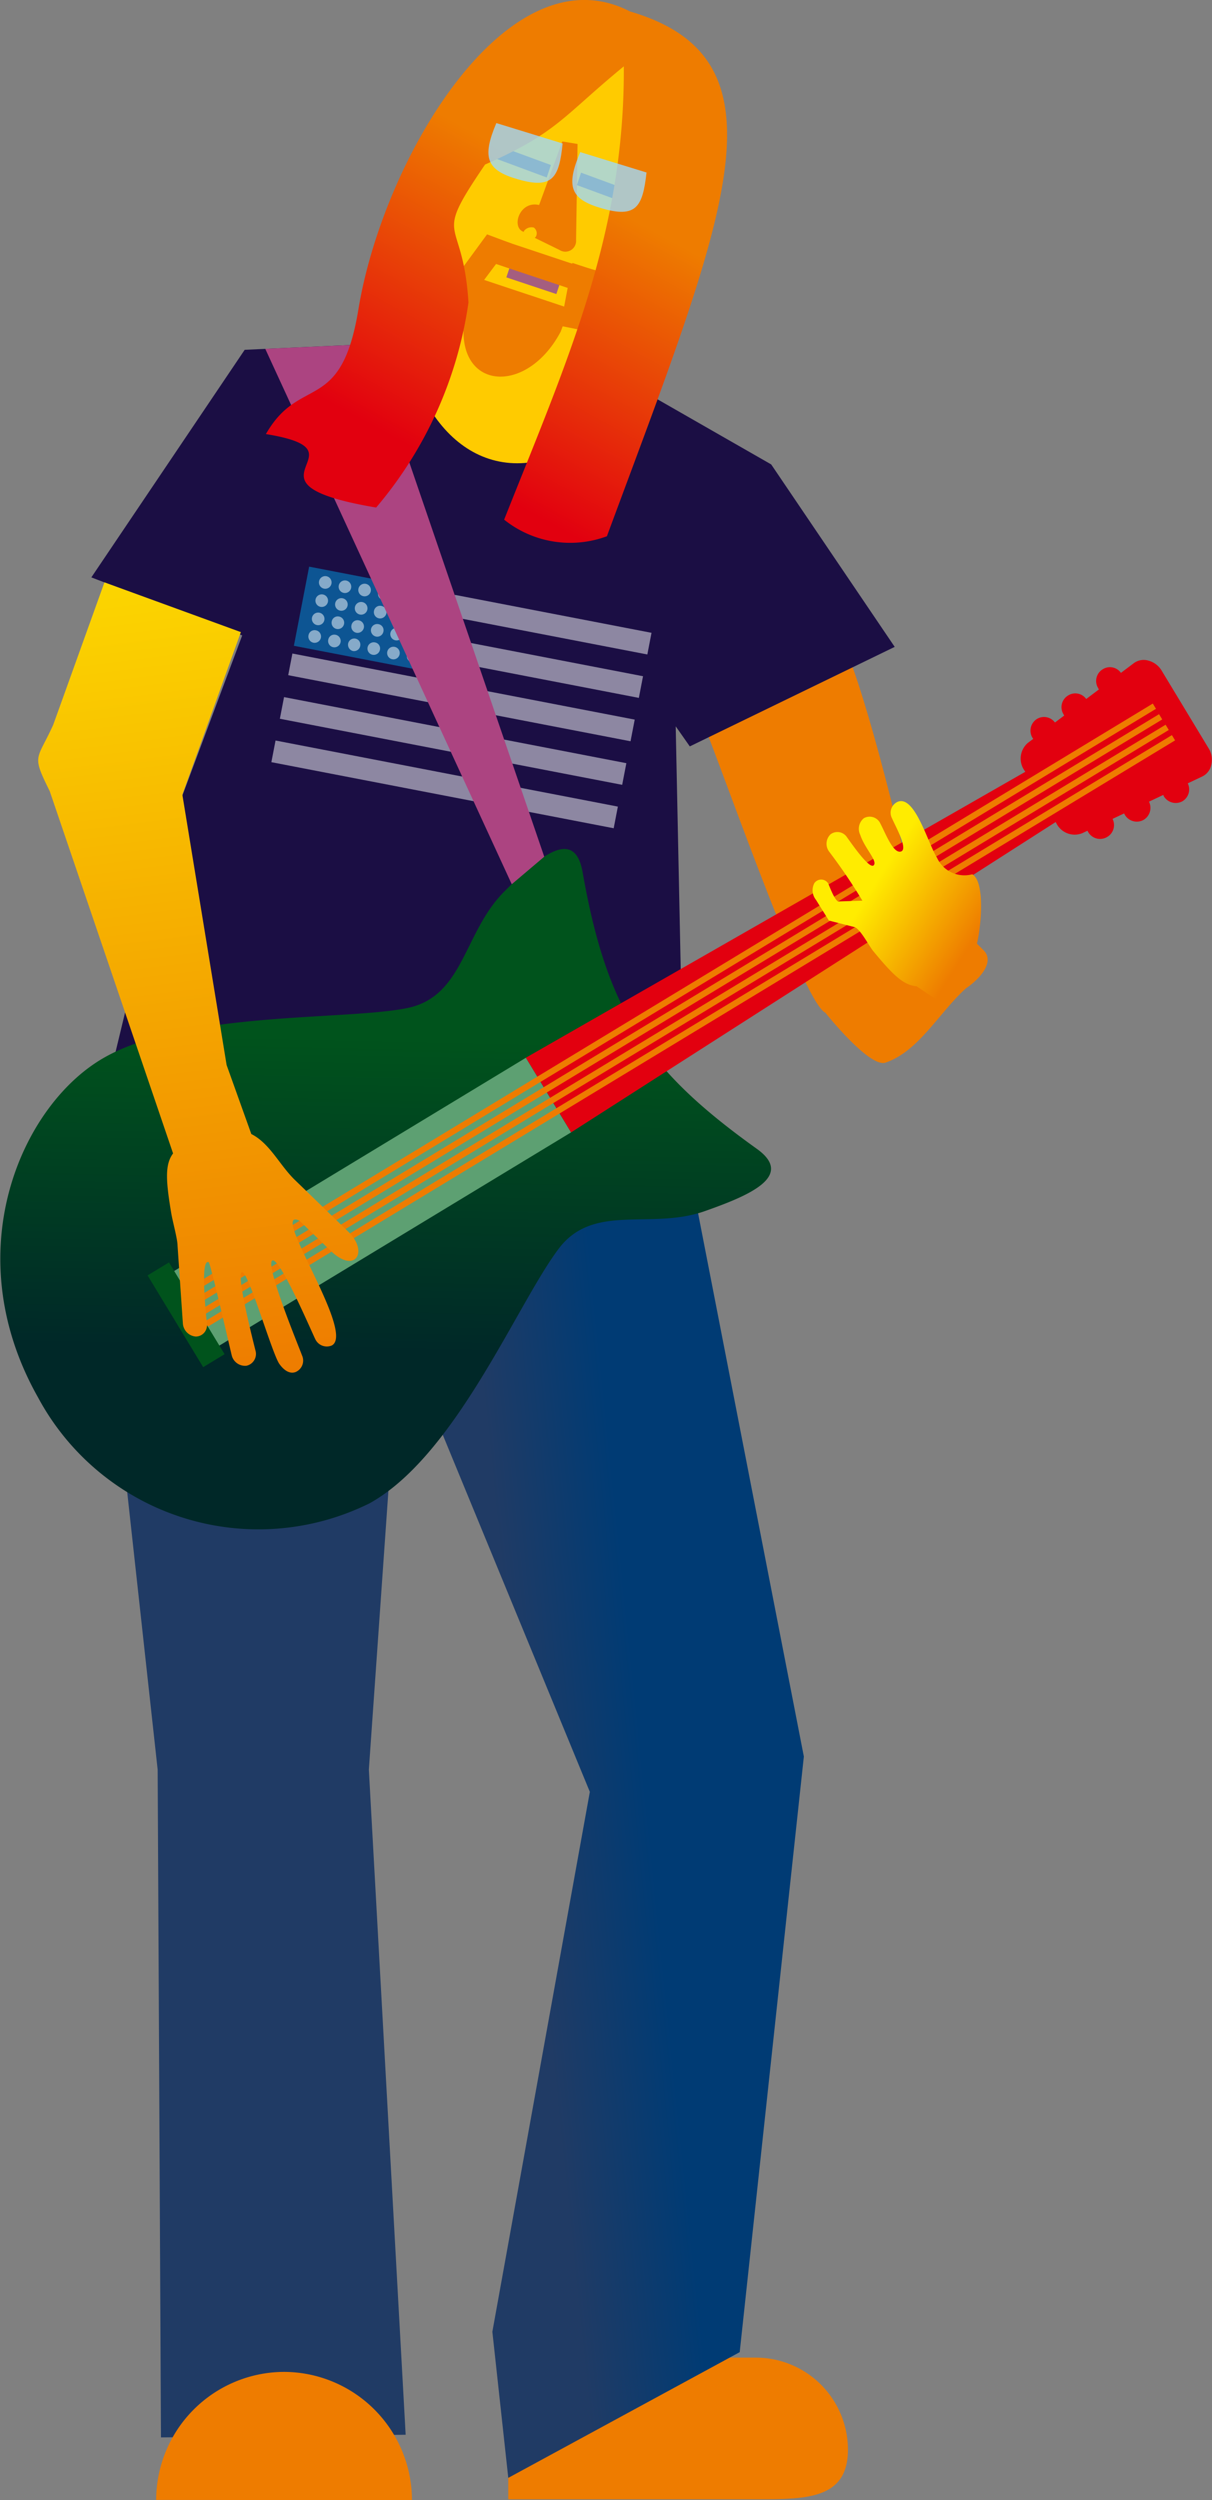 <svg xmlns="http://www.w3.org/2000/svg" xmlns:xlink="http://www.w3.org/1999/xlink" viewBox="0 0 73.11 150.73"><rect x="0" y="0" width="73.11" height="150.73" fill="#808080" stroke="none"/><defs><style>.cls-1,.cls-10{fill:#ee7c00;}.cls-1,.cls-11,.cls-12,.cls-16,.cls-17,.cls-18,.cls-19,.cls-2,.cls-3,.cls-4,.cls-5,.cls-6,.cls-7{fill-rule:evenodd;}.cls-2{fill:url(#GradientFill_149);}.cls-3{fill:#1b0e44;}.cls-4{fill:#ffcb00;}.cls-5{fill:#3b3a39;}.cls-6{fill:url(#GradientFill_32);}.cls-7{fill:#e2000f;}.cls-8{fill:#5da072;}.cls-9{fill:#00531c;}.cls-11{fill:url(#GradientFill_143);}.cls-12{fill:url(#GradientFill_143-2);}.cls-13{fill:#a55e7f;}.cls-14,.cls-16{fill:#fff;}.cls-14,.cls-15,.cls-16{opacity:0.5;}.cls-15{fill:#009de2;}.cls-17{fill:#ac4481;}.cls-18{fill:url(#GradientFill_108);}.cls-19{fill:#a0d8f7;opacity:0.8;}</style><linearGradient id="GradientFill_149" x1="31.41" y1="105.87" x2="38.66" y2="105.12" gradientUnits="userSpaceOnUse"><stop offset="0" stop-color="#203b65"/><stop offset="1" stop-color="#003b74"/></linearGradient><linearGradient id="GradientFill_32" x1="23.08" y1="81.48" x2="23.48" y2="62.59" gradientUnits="userSpaceOnUse"><stop offset="0" stop-color="#002828"/><stop offset="1" stop-color="#00531c"/></linearGradient><linearGradient id="GradientFill_143" x1="7.18" y1="22.57" x2="14.78" y2="83.17" gradientUnits="userSpaceOnUse"><stop offset="0" stop-color="#ffec00"/><stop offset="1" stop-color="#ee7c00"/></linearGradient><linearGradient id="GradientFill_143-2" x1="53.02" y1="52.84" x2="58.83" y2="56.5" xlink:href="#GradientFill_143"/><linearGradient id="GradientFill_108" x1="35.62" y1="11.82" x2="26.74" y2="28.02" gradientUnits="userSpaceOnUse"><stop offset="0" stop-color="#ee7c00"/><stop offset="1" stop-color="#e2000f"/></linearGradient></defs><title>Ресурс 15letov</title><g id="Слой_2" data-name="Слой 2"><g id="Слой_1-2" data-name="Слой 1"><path class="cls-1" d="M30.66,139.78h9.57v2.36h5.38a5.56,5.56,0,0,1,5.54,5.54h0c0,3-2.5,3-5.54,3H30.66Z"/><polygon class="cls-2" points="7.52 64.88 40.57 65.24 48.49 105.9 44.62 141.81 30.66 149.39 29.7 140.58 35.58 108.03 24.11 80.2 22.25 106.69 24.47 146.79 9.71 146.95 9.51 106.69 5.58 70.89 7.52 64.88"/><path class="cls-1" d="M50.68,38.44l-8.73,4c1.23,2.72,6.39,17.92,7.84,18.62,0,0,2.68,3.37,3.64,3,2-.69,3.21-3,4.81-4.45l.48-1.53s-2.91-.67-3.3-2.57C54.19,49.49,51.9,40.65,50.68,38.44Z"/><path class="cls-3" d="M14.76,21.09,26,20.58a7,7,0,0,0,12.8,3L46.52,28l7.45,11L41.61,45l-.85-1.21.4,19.35L5.89,67.9l4.26-17.66,4.46-11.93-9.1-3.5Z"/><path class="cls-4" d="M34.49,1.84c4.73,0,7.84,5.84,6.93,13S35.94,27.93,31.2,27.93s-7.84-5.84-6.93-13S29.75,1.84,34.49,1.84Z"/><polygon class="cls-1" points="27.05 17.31 29.38 14.13 30.85 14.68 28.21 18.2 27.05 17.31"/><path class="cls-1" d="M35.93,16.39l-.7,3.53a.07.07,0,0,1-.06,0l-1.35-.27a.08.08,0,0,1,0-.06l.71-3.74s1.18.4,1.4.44C35.92,16.34,35.94,16.36,35.93,16.39Z"/><polygon class="cls-5" points="35.05 10.41 38.07 11.52 37.81 12.27 34.8 11.16 35.05 10.41"/><polygon class="cls-5" points="30.21 8.84 33.23 9.95 32.98 10.7 29.96 9.58 30.21 8.84"/><path class="cls-6" d="M6.36,63.72c5-2.78,14.61-2.19,18.23-2.95,3.39-.71,3.37-4.54,5.81-7,2-2,4.24-4,4.74-1.21,1.47,8.36,3.83,11.92,10.51,16.7,2.32,1.66-.5,2.83-3.14,3.76-3.25,1.15-6.69-.51-8.79,2.24-2.5,3.28-6.21,12.48-11.42,15.37a15.09,15.09,0,0,1-20-6.37C-2.69,75.44,1.35,66.5,6.36,63.72Z"/><path class="cls-7" d="M31.72,63.77,61.85,46.53l-.07-.1A1.25,1.25,0,0,1,62,44.79L68.37,40a1,1,0,0,1,.91-.17,1.33,1.33,0,0,1,.81.63l2.8,4.63a1.3,1.3,0,0,1,.18,1,1,1,0,0,1-.56.73l-7.22,3.41a1.23,1.23,0,0,1-1.55-.56l-.06-.11L34.45,68.27Z"/><rect class="cls-8" x="9.38" y="70.01" width="25.56" height="5.26" transform="translate(-34.44 22) rotate(-31.21)"/><rect class="cls-9" x="10.47" y="76.03" width="1.51" height="6.47" transform="translate(-39.46 17.3) rotate(-31.22)"/><rect class="cls-10" x="6.74" y="60.7" width="68.21" height="0.37" transform="translate(-25.64 29.98) rotate(-31.21)"/><rect class="cls-10" x="6.36" y="60.06" width="68.21" height="0.37" transform="translate(-25.36 29.69) rotate(-31.21)"/><rect class="cls-10" x="7.52" y="61.97" width="68.21" height="0.37" transform="translate(-26.19 30.56) rotate(-31.21)"/><rect class="cls-10" x="7.13" y="61.34" width="68.21" height="0.37" transform="translate(-25.91 30.27) rotate(-31.21)"/><path class="cls-7" d="M62.56,43.34a.82.82,0,1,1-.28,1.14A.83.83,0,0,1,62.56,43.34Z"/><path class="cls-7" d="M64.43,41.93a.81.81,0,0,1,1.13.27.83.83,0,1,1-1.41.86A.82.82,0,0,1,64.43,41.93Z"/><path class="cls-7" d="M66.52,40.35a.81.81,0,0,1,1.13.27.83.83,0,1,1-1.41.86A.82.82,0,0,1,66.52,40.35Z"/><path class="cls-7" d="M66.85,50.42A.83.83,0,0,0,66,49a.83.83,0,1,0,.86,1.41Z"/><path class="cls-7" d="M69,49.42a.84.84,0,0,0,.28-1.14.83.83,0,0,0-1.42.86A.84.84,0,0,0,69,49.42Z"/><path class="cls-7" d="M71.34,48.3a.83.83,0,0,0,.27-1.14A.83.83,0,0,0,70.2,48,.84.84,0,0,0,71.34,48.3Z"/><path class="cls-11" d="M13.67,64.21l1.49,4.16c1.13.57,1.71,1.89,2.65,2.79L21,74.25c1.25,1.2.44,2.55-1,1.21l-1.94-1.87c-1.88-.86,3.43,6.77,1.95,7.53h0a.77.77,0,0,1-1-.4c-.24-.49-2.17-5-2.59-4.72s1.57,5.1,1.8,5.72a.75.75,0,0,1-.39,1h0c-.38.14-.74-.14-1-.52-.48-.79-1.84-5.53-2.23-5.5s.69,4.24.81,4.72a.73.73,0,0,1-.54.92h0a.83.83,0,0,1-.9-.66c-.12-.49-1.27-5.52-1.38-5.58-.55-.26-.13,3.4-.11,3.71a.68.68,0,0,1-.67.77h0a.85.85,0,0,1-.78-.81l-.32-4.67c0-.38-.28-1.4-.37-1.9-.34-2-.4-3,.1-3.66L3,47.7c-1.11-2.24-.78-1.82.21-4l3.09-8.59,8.23,3L11,47.91Z"/><path class="cls-12" d="M59.33,57.29l-.4-.4c.28-1.15.48-3.75-.28-4.18a1.82,1.82,0,0,1-2.13-1c-.55-.87-1.33-3.79-2.37-3.37h0a.72.72,0,0,0-.34,1c.2.47,1,1.87.53,2s-.94-1.14-1.23-1.68a.71.71,0,0,0-1-.33h0a.82.82,0,0,0-.22,1c.27.82,1.07,1.59.81,1.84s-1.33-1.31-1.6-1.68a.69.69,0,0,0-1-.19h0a.79.79,0,0,0-.08,1.05,33.45,33.45,0,0,1,2,2.95l-1.47.05c-.26-.17-.54-1-.6-1.1a.5.5,0,0,0-.83,0h0a.92.92,0,0,0,.1,1L50,55.5l1.53.39c.34.09.81,1,1.12,1.42,1.21,1.47,1.85,2.09,2.64,2.15l1,.68C57.05,60.75,60.52,58.47,59.33,57.29Z"/><path class="cls-1" d="M34.84,8.68l-.09,5.79a.65.65,0,0,1-1,.6l-1.49-.73s0,0,.07-.08a.43.43,0,0,0-.13-.54.57.57,0,0,0-.58.19c-.07.12,0,.06,0,.09l-.1-.05c-.67-.33-.15-1.86,1-1.59l1.4-3.83Z"/><rect class="cls-13" x="31.78" y="15.26" width="0.8" height="3.18" transform="translate(6.01 42.04) rotate(-71.55)"/><rect class="cls-10" x="31.58" y="13" width="1.47" height="5.87" transform="translate(6.97 41.55) rotate(-71.55)"/><path class="cls-1" d="M28.76,16.73l5.59,1.86L33.82,20c-2.23,4.21-7.08,3.45-5.58-1.86Z"/><rect class="cls-14" x="32.57" y="31.62" width="1.33" height="12.08" transform="translate(-10.03 63.16) rotate(-79.08)"/><rect class="cls-14" x="32.07" y="34.24" width="1.33" height="12.08" transform="translate(-13.02 64.79) rotate(-79.08)"/><rect class="cls-14" x="27.17" y="31.54" width="1.33" height="21.03" transform="translate(-18.73 61.41) rotate(-79.08)"/><rect class="cls-14" x="26.66" y="34.16" width="1.33" height="21.03" transform="translate(-21.71 63.04) rotate(-79.08)"/><rect class="cls-14" x="26.16" y="36.78" width="1.33" height="21.03" transform="translate(-24.7 64.67) rotate(-79.08)"/><rect class="cls-15" x="19.84" y="33.18" width="4.86" height="8.32" transform="translate(-18.61 52.13) rotate(-79.08)"/><path class="cls-16" d="M19.69,34.74a.38.38,0,0,1-.14.75.38.38,0,1,1,.14-.75Z"/><path class="cls-16" d="M20.88,35a.38.38,0,0,1,.3.45.38.38,0,1,1-.3-.45Z"/><path class="cls-16" d="M22.07,35.2a.38.38,0,1,1-.45.3A.38.38,0,0,1,22.07,35.2Z"/><path class="cls-16" d="M23.26,35.43a.38.38,0,0,1-.15.75.38.38,0,1,1,.15-.75Z"/><path class="cls-16" d="M24.44,35.66a.38.38,0,1,1-.14.75A.38.38,0,0,1,24,36,.37.37,0,0,1,24.44,35.66Z"/><path class="cls-16" d="M25.63,35.89a.37.37,0,0,1,.3.44.38.38,0,0,1-.44.31.39.39,0,0,1-.31-.45A.38.38,0,0,1,25.63,35.89Z"/><path class="cls-16" d="M19.48,35.84a.38.38,0,0,1,.3.45.38.38,0,1,1-.3-.45Z"/><path class="cls-16" d="M20.67,36.07a.38.38,0,1,1-.45.3A.38.38,0,0,1,20.67,36.07Z"/><path class="cls-16" d="M21.86,36.3a.38.38,0,0,1-.15.75.38.38,0,0,1,.15-.75Z"/><path class="cls-16" d="M23,36.53a.38.38,0,0,1,.31.44.39.39,0,0,1-.45.31.38.38,0,0,1-.3-.45A.37.37,0,0,1,23,36.53Z"/><path class="cls-16" d="M24.23,36.76a.37.37,0,0,1,.3.44.38.38,0,0,1-.44.31.39.39,0,0,1-.31-.45A.38.38,0,0,1,24.23,36.76Z"/><path class="cls-16" d="M25.42,37a.37.37,0,0,1,.3.44.38.38,0,0,1-.44.31.39.39,0,0,1-.31-.45A.38.38,0,0,1,25.42,37Z"/><path class="cls-16" d="M19.27,36.94a.38.38,0,1,1-.45.3A.38.38,0,0,1,19.27,36.94Z"/><path class="cls-16" d="M20.45,37.17a.38.38,0,1,1-.14.75.38.38,0,0,1-.3-.45A.37.37,0,0,1,20.45,37.17Z"/><path class="cls-16" d="M21.64,37.4a.38.38,0,0,1,.31.44.39.39,0,0,1-.45.31.38.38,0,0,1-.3-.45A.37.37,0,0,1,21.64,37.4Z"/><path class="cls-16" d="M22.83,37.63a.37.37,0,0,1,.3.44.38.38,0,0,1-.44.31.39.39,0,0,1-.31-.45A.38.38,0,0,1,22.83,37.63Z"/><path class="cls-16" d="M24,37.86a.37.37,0,0,1,.3.44.38.38,0,1,1-.75-.14A.38.38,0,0,1,24,37.86Z"/><path class="cls-16" d="M25.21,38.09a.38.38,0,1,1-.45.3A.38.38,0,0,1,25.21,38.09Z"/><path class="cls-16" d="M19.05,38a.38.38,0,0,1,.31.44.39.39,0,0,1-.45.31.38.38,0,0,1-.3-.45A.37.37,0,0,1,19.05,38Z"/><path class="cls-16" d="M20.24,38.27a.38.38,0,1,1-.14.75.38.38,0,0,1-.3-.45A.37.37,0,0,1,20.24,38.27Z"/><path class="cls-16" d="M21.43,38.5a.37.37,0,0,1,.3.44.38.38,0,0,1-.44.31A.39.39,0,0,1,21,38.8.38.38,0,0,1,21.43,38.5Z"/><path class="cls-16" d="M22.62,38.73a.37.37,0,0,1,.3.44.38.38,0,1,1-.3-.44Z"/><path class="cls-16" d="M23.81,39a.38.38,0,1,1-.45.3A.38.38,0,0,1,23.81,39Z"/><path class="cls-16" d="M25,39.18a.39.39,0,0,1,.3.45.38.38,0,0,1-.45.3.37.37,0,0,1-.3-.44A.39.39,0,0,1,25,39.18Z"/><polygon class="cls-17" points="16 21.03 22.25 20.75 32.83 51.65 30.87 53.31 16 21.03"/><path class="cls-18" d="M38,.69c9.9,2.9,5.75,12.36-1.39,31.64a6.38,6.38,0,0,1-6.2-1C34.19,21.81,37.69,14.12,37.63,4c-3.66,3-4,4-8.37,5.92-3.26,4.79-1.34,2.91-1,8.32a24.43,24.43,0,0,1-5.57,12.36c-9-1.52-.18-3.38-6.65-4.43,2.06-3.6,4.52-1.16,5.57-7.46C23.09,9.57,30.64-3.11,38,.69Z"/><path class="cls-19" d="M33.94,8.65l-4-1.23c-.89,2.1-.58,2.85,1.3,3.39C33.34,11.42,33.73,10.71,33.94,8.65Z"/><path class="cls-19" d="M39,10.4,35,9.17c-.89,2.1-.58,2.85,1.3,3.39C38.39,13.17,38.77,12.46,39,10.4Z"/><path class="cls-1" d="M24.85,150.73A7.74,7.74,0,0,0,17.13,143h0a7.74,7.74,0,0,0-7.71,7.72Z"/></g></g></svg>